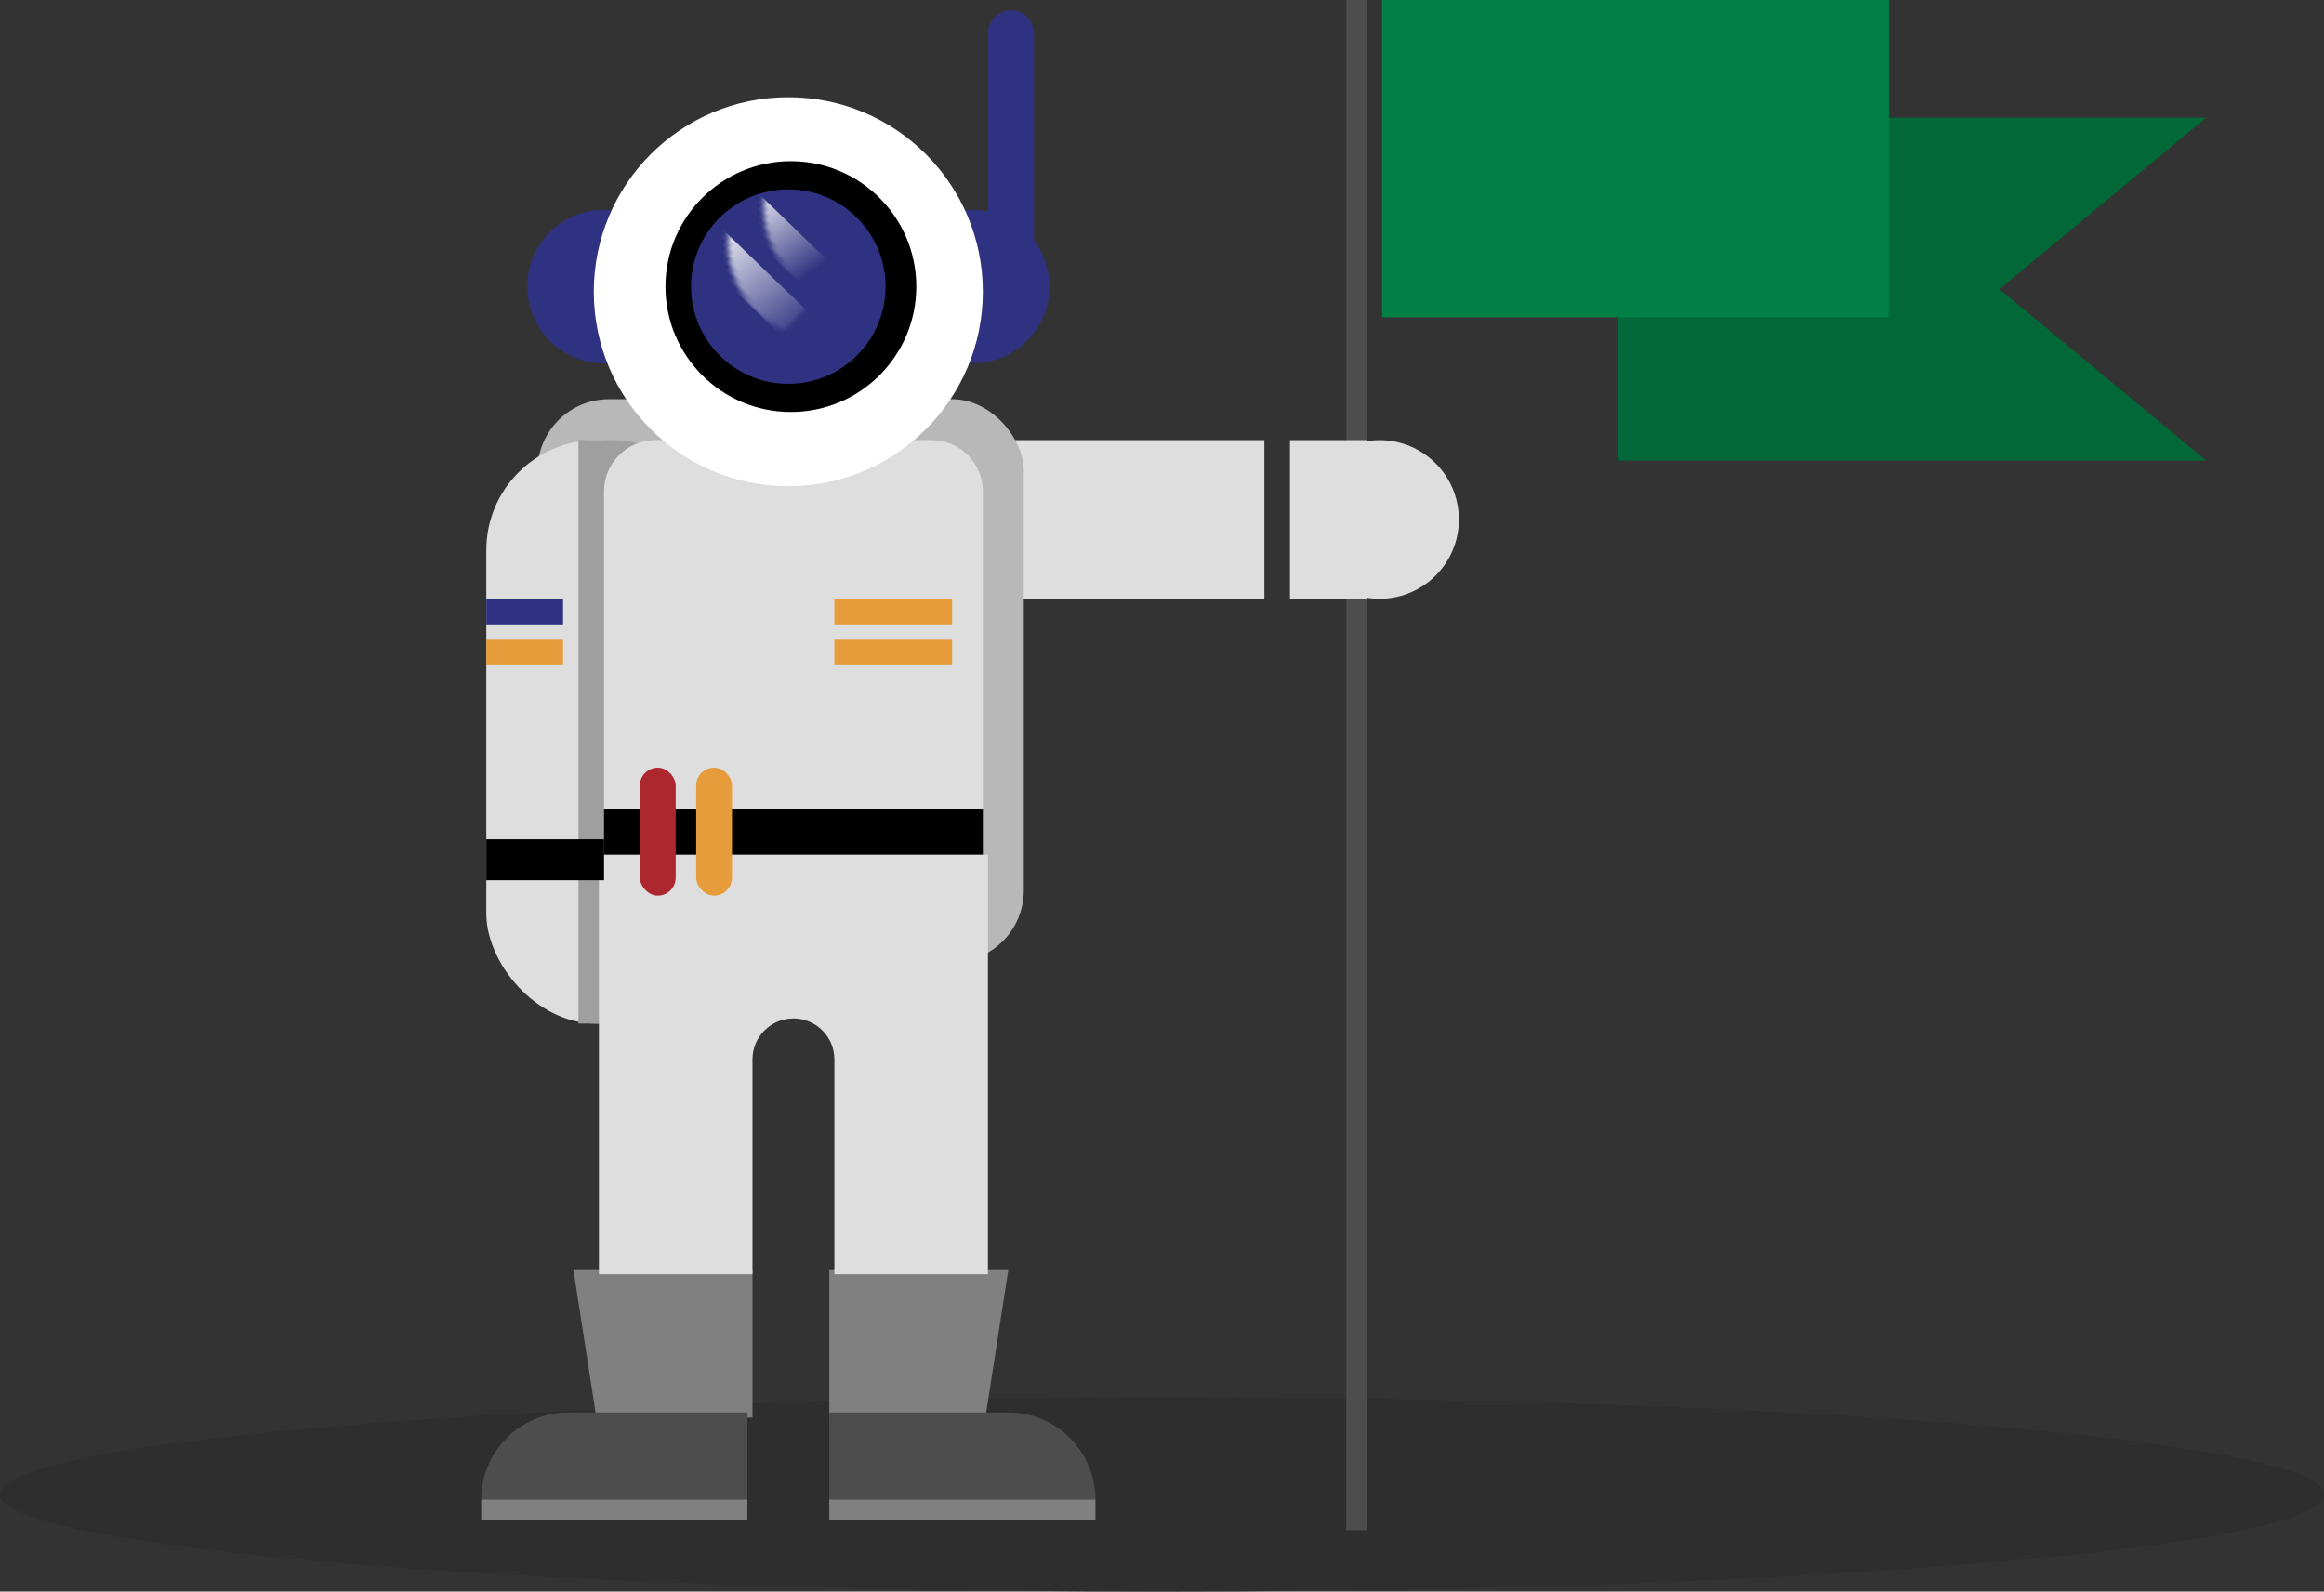 <?xml version="1.0" encoding="UTF-8"?>
<svg width="454px" height="311px" viewBox="0 0 454 311" version="1.1" xmlns="http://www.w3.org/2000/svg" xmlns:xlink="http://www.w3.org/1999/xlink">
    <rect x="0" y="0" width="454" height="311" fill="#333333" stroke="none"/>
    <title>ilusst</title>
    <defs>
        <circle id="path-1" cx="19" cy="19" r="19"></circle>
        <linearGradient x1="50%" y1="0%" x2="44.444%" y2="100%" id="linearGradient-3">
            <stop stop-color="#FFFFFF" offset="0%"></stop>
            <stop stop-color="#2E3280" offset="100%"></stop>
        </linearGradient>
        <linearGradient x1="50%" y1="0%" x2="46.875%" y2="100%" id="linearGradient-4">
            <stop stop-color="#FFFFFF" offset="0%"></stop>
            <stop stop-color="#2E3280" offset="100%"></stop>
        </linearGradient>
    </defs>
    <g id="Page-1" stroke="none" stroke-width="1" fill="none" fill-rule="evenodd">
        <g id="Apple-TV-Copy" transform="translate(-1230, -953)">
            <g id="ilusst" transform="translate(1230, 953)">
                <ellipse id="Oval" fill="#2E2E2E" cx="227" cy="292" rx="227" ry="19"></ellipse>
                <polygon id="Rectangle" fill="#808080" points="112 248 147 248 147 277 116.5 277"></polygon>
                <polygon id="Rectangle-Copy-7" fill="#808080" transform="translate(179.5, 262.5) scale(-1, 1) translate(-179.5, -262.5) " points="162 248 197 248 197 277 166.5 277"></polygon>
                <path d="M111,276 L146,276 L146,276 L146,293 L94,293 C94,283.611 101.611,276 111,276 Z" id="Rectangle" fill="#4D4D4D"></path>
                <path d="M179,276 L214,276 L214,276 L214,293 L162,293 C162,283.611 169.611,276 179,276 Z" id="Rectangle-Copy-8" fill="#4D4D4D" transform="translate(188, 284.5) scale(-1, 1) translate(-188, -284.5) "></path>
                <rect id="Rectangle" fill="#808080" x="94" y="293" width="52" height="4"></rect>
                <rect id="Rectangle-Copy-9" fill="#808080" x="162" y="293" width="52" height="4"></rect>
                <circle id="Oval" fill="#2E3280" cx="118" cy="56" r="15"></circle>
                <path d="M197.5,2 C199.985,2 202,4.015 202,6.5 L202.001,47 C203.884,49.507 205,52.623 205,56 C205,64.284 198.284,71 190,71 C181.716,71 175,64.284 175,56 C175,47.716 181.716,41 190,41 C191.028,41 192.031,41.103 193,41.3 L193,6.5 C193,4.015 195.015,2 197.5,2 Z" id="Combined-Shape" fill="#2E3280"></path>
                <polygon id="Rectangle" fill="#026837" points="316 23 431 23 390.606 56.5 431 90 316 90"></polygon>
                <rect id="Rectangle" fill="#4D4D4D" x="263" y="0" width="4" height="299"></rect>
                <rect id="Rectangle" fill="#DEDEDE" x="195" y="86" width="52" height="31"></rect>
                <rect id="Rectangle" fill="#B8B8B8" x="105" y="78" width="95" height="110" rx="14"></rect>
                <rect id="Rectangle" fill="#DEDEDE" x="95" y="86" width="43" height="114" rx="21.5"></rect>
                <path d="M113,86 L119.5,86 C131.374,86 141,95.626 141,107.5 L141,178.5 C141,190.374 131.374,200 119.5,200 L113,200 L113,200 L113,86 Z" id="Rectangle-Copy-10" fill="#9F9F9F"></path>
                <path d="M193,167 L193,249 L163,249 L163,207 C163,202.665 159.552,199.135 155.249,199.004 L155,199 C150.582,199 147,202.582 147,207 L147,207 L147,249 L117,249 L117,167 L193,167 Z" id="Combined-Shape" fill="#DEDEDE"></path>
                <path d="M128,86 L182,86 C187.523,86 192,90.477 192,96 L192,158 L192,158 L118,158 L118,96 C118,90.477 122.477,86 128,86 Z" id="Rectangle" fill="#DEDEDE"></path>
                <circle id="Oval-Copy-2" fill="#FFFFFF" cx="154" cy="57" r="38"></circle>
                <circle id="Oval-Copy" fill="#000000" cx="154.5" cy="56" r="24.5"></circle>
                <g id="Rectangle-+-Rectangle-Copy-11-Mask" transform="translate(135, 37)">
                    <mask id="mask-2" fill="white">
                        <use xlink:href="#path-1"></use>
                    </mask>
                    <use id="Mask" fill="#2E3280" xlink:href="#path-1"></use>
                    <rect id="Rectangle" fill="url(#linearGradient-3)" mask="url(#mask-2)" transform="translate(16.365, 8.764) rotate(-46) translate(-16.365, -8.764) " x="12.865" y="-1.736" width="7" height="21"></rect>
                    <rect id="Rectangle-Copy-11" fill="url(#linearGradient-4)" mask="url(#mask-2)" transform="translate(11.882, 18.195) rotate(-46) translate(-11.882, -18.195) " x="8.382" y="4.195" width="7" height="28"></rect>
                </g>
                <rect id="Rectangle" fill="#DEDEDE" x="252" y="86" width="15" height="31"></rect>
                <circle id="Oval" fill="#DEDEDE" cx="269.5" cy="101.5" r="15.5"></circle>
                <rect id="Rectangle" fill="#000000" x="95" y="164" width="23" height="8"></rect>
                <rect id="Rectangle" fill="#E79C3B" x="163" y="117" width="23" height="5"></rect>
                <rect id="Rectangle-Copy-5" fill="#2E3280" x="95" y="117" width="15" height="5"></rect>
                <rect id="Rectangle-Copy-6" fill="#E79C3B" x="95" y="125" width="15" height="5"></rect>
                <rect id="Rectangle-Copy-2" fill="#E79C3B" x="163" y="125" width="23" height="5"></rect>
                <rect id="Rectangle-Copy-3" fill="#000000" x="118" y="158" width="74" height="9"></rect>
                <rect id="Rectangle" fill="#E79C3B" x="136" y="150" width="7" height="25" rx="3.5"></rect>
                <rect id="Rectangle-Copy-4" fill="#AD272E" x="125" y="150" width="7" height="25" rx="3.5"></rect>
                <rect id="Rectangle-Copy" fill="#008045" x="270" y="0" width="99" height="62"></rect>
            </g>
        </g>
    </g>
</svg>